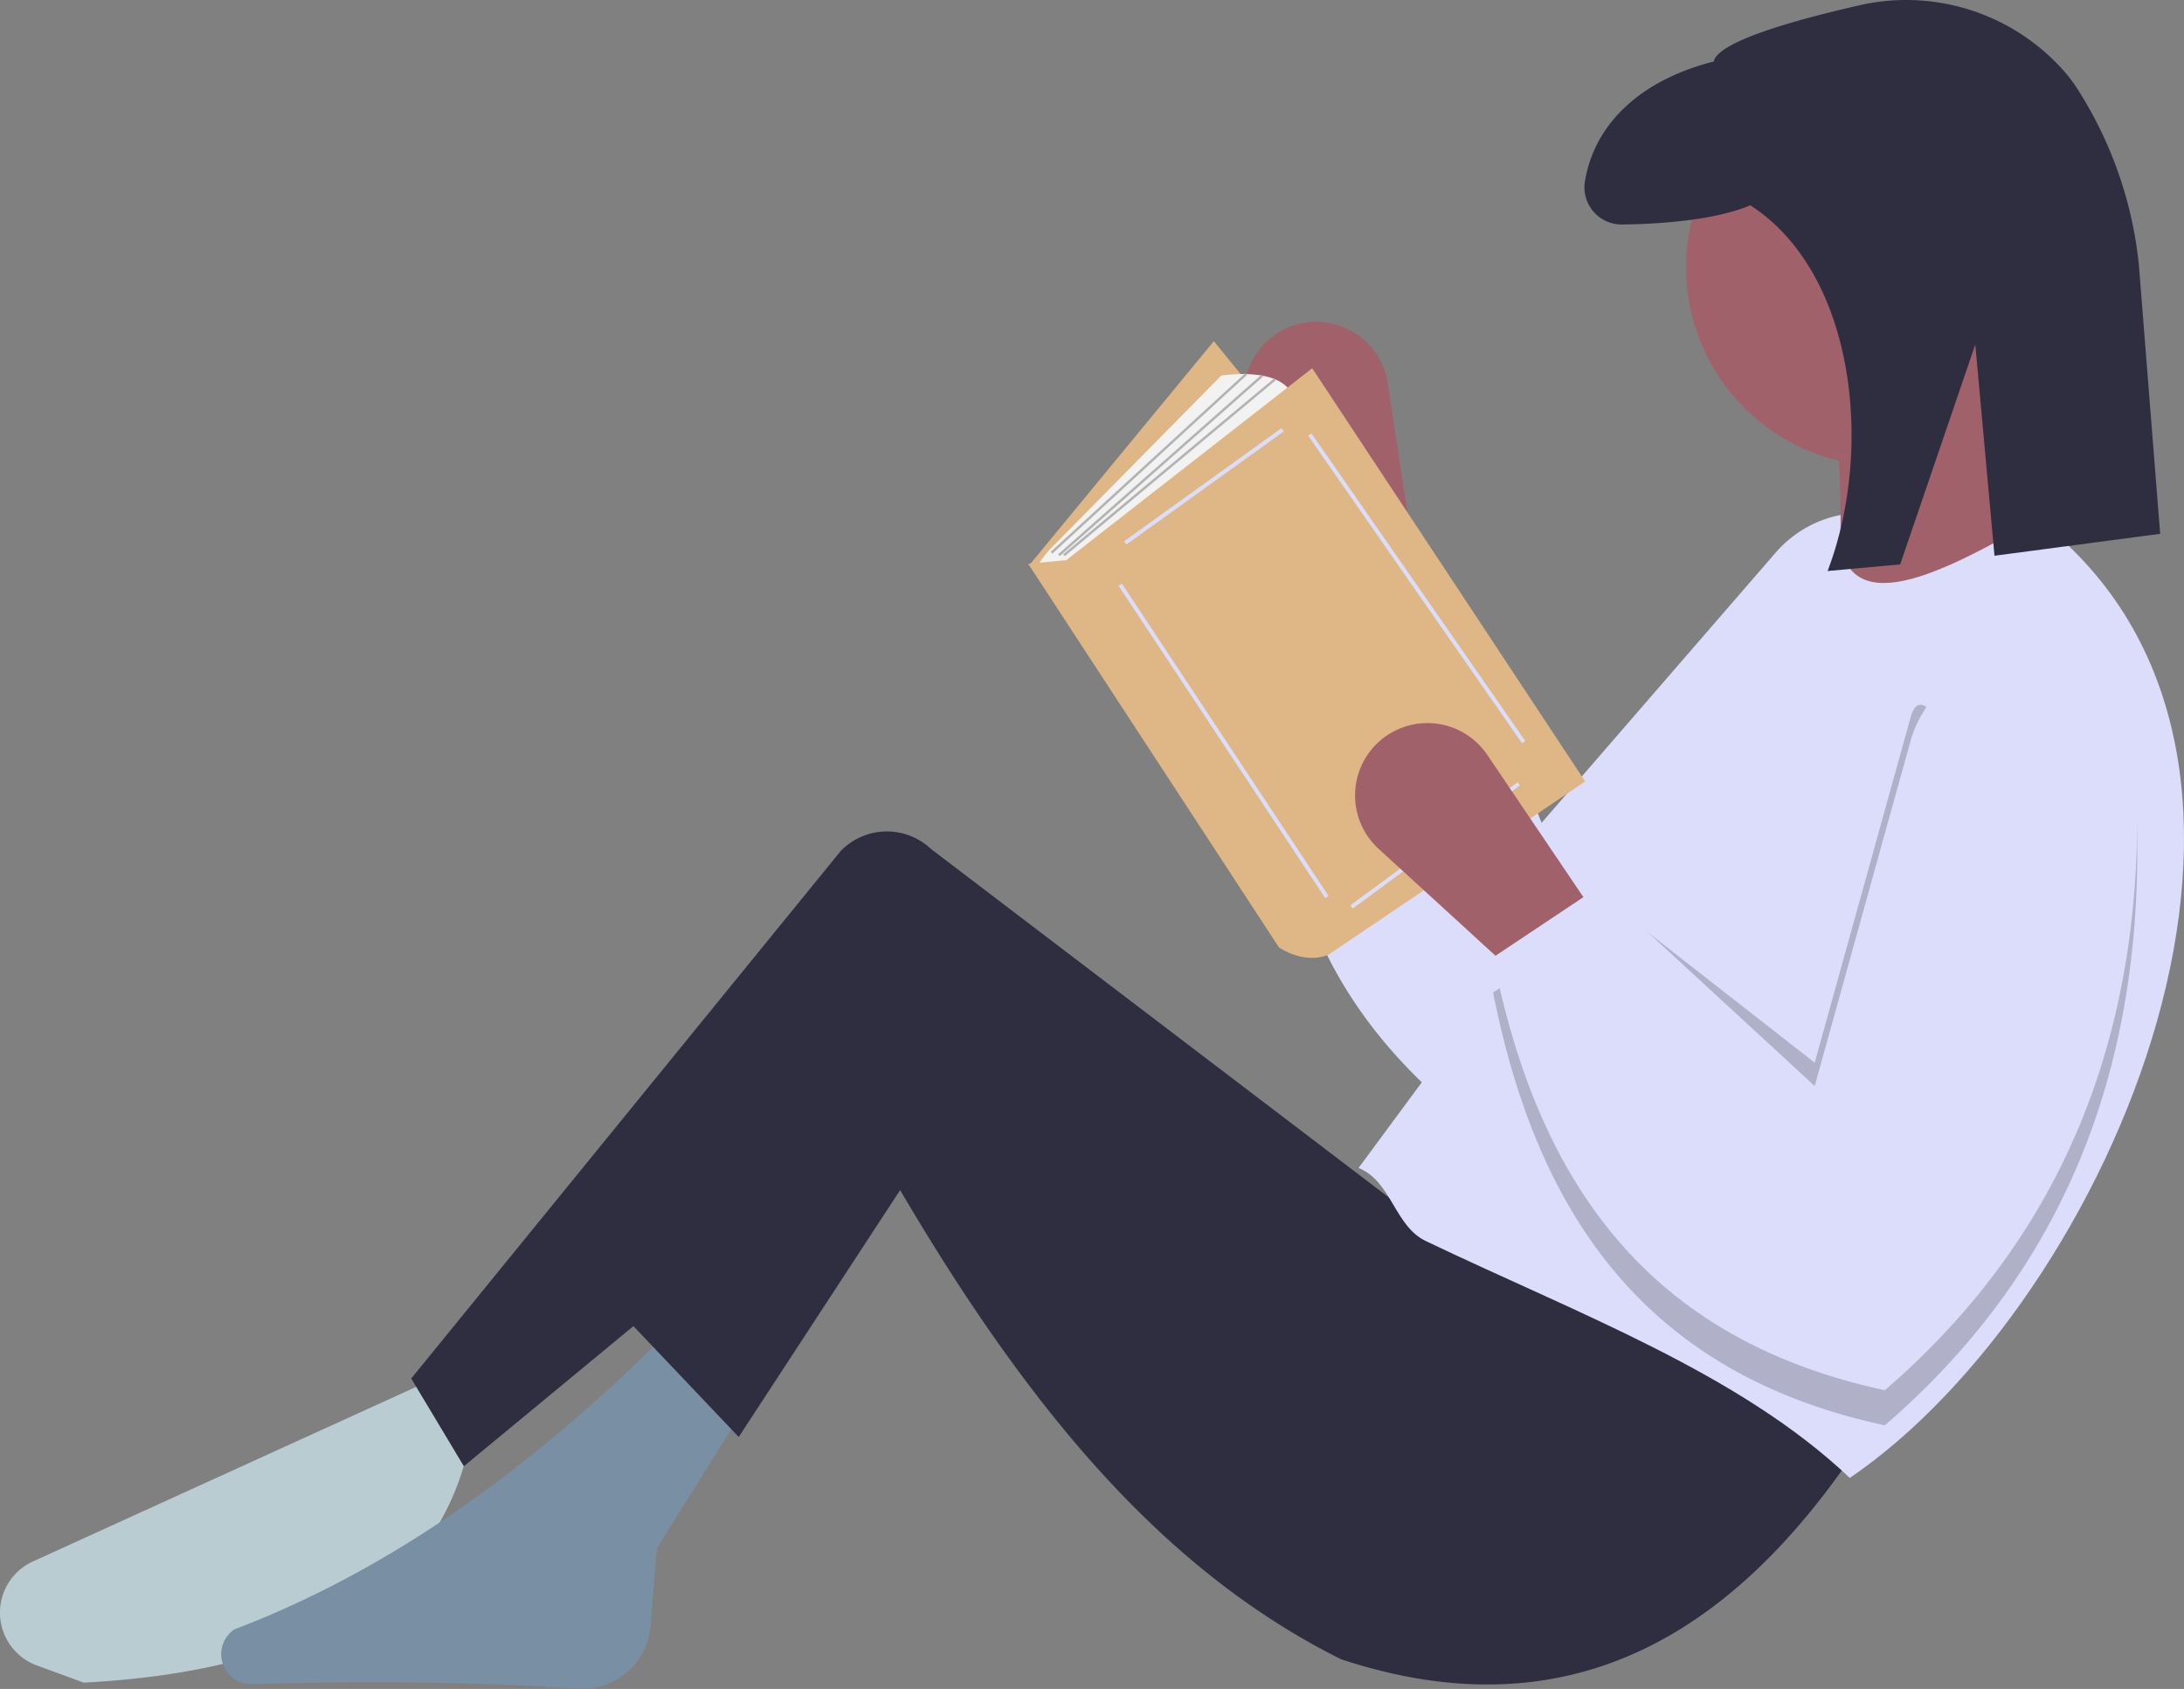 <svg xmlns="http://www.w3.org/2000/svg" width="251.149" height="194.184" viewBox="0 0 251.149 194.184">
  <rect x="0" y="0" width="251.149" height="194.184" fill="#808080" stroke="none"/>
  <g id="Group_79" data-name="Group 79" transform="translate(-346.507 -759.401)">
    <path id="Path_435" data-name="Path 435" d="M557.438,522.391h0a8.318,8.318,0,0,1,9.588,6.953l3.253,21.35-11.069,2.936-8.11-19.892a8.318,8.318,0,0,1,6.338-11.346Z" transform="translate(-60.934 274.127)" fill="#a0616a"/>
    <path id="Path_436" data-name="Path 436" d="M457.283,561.348c-6.143,24.412-3.5,46.741,19.375,64.272,27.436-7.563,45.684-25.811,56.818-52.33a13.237,13.237,0,0,0-7.634-17.546h0a13.23,13.23,0,0,0-14.565,3.754l-26.92,31.07-12.629-31.33Z" transform="translate(39.43 263.432)" fill="#dcddfb"/>
    <path id="Path_437" data-name="Path 437" d="M721.942,737.9c25.052-1.331,40.614-9.933,44.383-27.571l-4.035-7.4-46.2,21.044a6.462,6.462,0,0,0,.454,11.947Z" transform="translate(-365.805 214.957)" fill="#b9ccd2"/>
    <path id="Path_438" data-name="Path 438" d="M668.863,735.458c13.016-.394,25.534-.272,37.4.531a7.922,7.922,0,0,0,8.438-7.273l.712-8.9,10.087-16.139-8.742-8.742c-14.691,14.632-30.8,26.923-49.94,34.228a3.451,3.451,0,0,0,2.05,6.3Z" transform="translate(-293.367 217.577)" fill="#798fa4"/>
    <path id="Path_439" data-name="Path 439" d="M525.264,644.056c16.621,29.741,32.968,49.79,54.47,60.522,26.454,8.731,45.789-2.837,60.858-26.563L596.882,649.1l-6.388,6.388-57.9-44.059a7.393,7.393,0,0,0-10.4.231L472.812,672.3l6.052,10.087Z" transform="translate(-79.016 245.59)" fill="#2f2e41"/>
    <path id="Path_440" data-name="Path 440" d="M486.565,547.062l22.864-34.968-5.38-10.087-30.261,31.606Z" transform="translate(-55.109 377.552)" fill="#2f2e41"/>
    <ellipse id="Ellipse_35" data-name="Ellipse 35" cx="22.864" cy="22.864" rx="22.864" ry="22.864" transform="translate(540.395 767.257)" fill="#a0616a"/>
    <path id="Path_441" data-name="Path 441" d="M441.312,561.849l25.554-8.742a31.737,31.737,0,0,1-4.707-20.174H441.312C442.5,543.193,442.675,552.925,441.312,561.849Z" transform="translate(115.895 270.637)" fill="#a0616a"/>
    <path id="Path_442" data-name="Path 442" d="M419.16,630.577c3.831,1.573,4.111,6.673,7.733,8.406,17.511,8.378,36.037,15.176,48.754,27.235,29.718-20.181,57.264-82.86,21.519-110.285-12.2,7.14-23.1,12.249-22.864,0Z" transform="translate(83.576 263.104)" fill="#dcddfb"/>
    <path id="Path_443" data-name="Path 443" d="M427.143,613.4l12.441-4.371L464.129,628.2l11-39.61c.763-2.747,2-1.355,3.775.554a13.224,13.224,0,0,1,22.193,9.116c1.309,28.732-7.356,53.04-28.9,71.633-28.181-6.034-40.141-25.074-45.055-49.763l1.332-.888Q427.739,616.376,427.143,613.4Z" transform="translate(91.061 253.381)" opacity="0.2"/>
    <path id="Path_444" data-name="Path 444" d="M454.7,467.894c-7.542,1.723-16.126,4.164-16.607,6.434-7.758,1.955-13.614,6.638-14.81,13.777a4.275,4.275,0,0,0,4.289,4.958c4.219-.054,10.553-.458,14.735-2.205,12.149,7.828,14.189,28.189,8.883,42.048l8.349-.765,8.638-25.286,2.206,24.292,19.053-2.519-2.454-30.977a46.152,46.152,0,0,0-7.248-20.465,17.427,17.427,0,0,0-1.364-1.767,24.216,24.216,0,0,0-23.671-7.524Z" transform="translate(105.48 292.149)" fill="#2f2e41"/>
    <path id="Path_445" data-name="Path 445" d="M432.6,419.834l-20.925,24.6-31.388-37.044,21.208-25.733Z" transform="translate(84.598 416.97)" fill="#dfb786"/>
    <path id="Path_446" data-name="Path 446" d="M576.132,554.006l24.885-20.36c-1.414-3.393-8.2-2.262-8.2-2.262l-19.479,19.748a10.653,10.653,0,0,0-1.729,2.309h0Z" transform="translate(-105.875 271.204)" fill="#f2f2f2"/>
    <path id="Path_447" data-name="Path 447" d="M525.951,552.267l28.278-22.056,31.388,47.506-29.55,19.936c-2.828,1.131-5.656-.848-5.656-.848l-28.843-44.113Z" transform="translate(-56.824 271.529)" fill="#dfb786"/>
    <rect id="Rectangle_163" data-name="Rectangle 163" width="0.458" height="22.287" transform="translate(476.043 822.004) rotate(-125.701)" fill="#dcddfb"/>
    <rect id="Rectangle_164" data-name="Rectangle 164" width="43.058" height="0.458" transform="matrix(-0.552, -0.834, 0.834, -0.552, 498.904, 862.664)" fill="#dcddfb"/>
    <rect id="Rectangle_165" data-name="Rectangle 165" width="0.458" height="23.867" transform="translate(502.068 863.855) rotate(-126.344)" fill="#dcddfb"/>
    <rect id="Rectangle_166" data-name="Rectangle 166" width="43.065" height="0.458" transform="matrix(-0.571, -0.821, 0.821, -0.571, 521.533, 844.854)" fill="#dcddfb"/>
    <rect id="Rectangle_167" data-name="Rectangle 167" width="0.283" height="30.371" transform="translate(467.523 823.053) rotate(-132.545)" fill="#b3b3b3"/>
    <rect id="Rectangle_168" data-name="Rectangle 168" width="0.283" height="31.195" transform="translate(468.371 823.341) rotate(-131.439)" fill="#b3b3b3"/>
    <rect id="Rectangle_169" data-name="Rectangle 169" width="0.283" height="31.604" transform="matrix(-0.64, -0.768, 0.768, -0.64, 468.941, 823.349)" fill="#b3b3b3"/>
    <path id="Path_448" data-name="Path 448" d="M523.88,592.368h0a8.318,8.318,0,0,1,11.643,2.171l12.091,17.895-8.742,7.4-15.854-14.5a8.318,8.318,0,0,1,.863-12.968Z" transform="translate(-17.979 251.658)" fill="#a0616a"/>
    <path id="Path_449" data-name="Path 449" d="M427.143,614.127c4.914,24.689,16.874,43.729,45.055,49.763,21.546-18.594,30.21-42.9,28.9-71.633a13.237,13.237,0,0,0-14.419-12.581h0a13.23,13.23,0,0,0-11.549,9.635l-11,39.61-24.839-22.892Z" transform="translate(91.061 255.345)" fill="#dcddfb"/>
  </g>
</svg>
